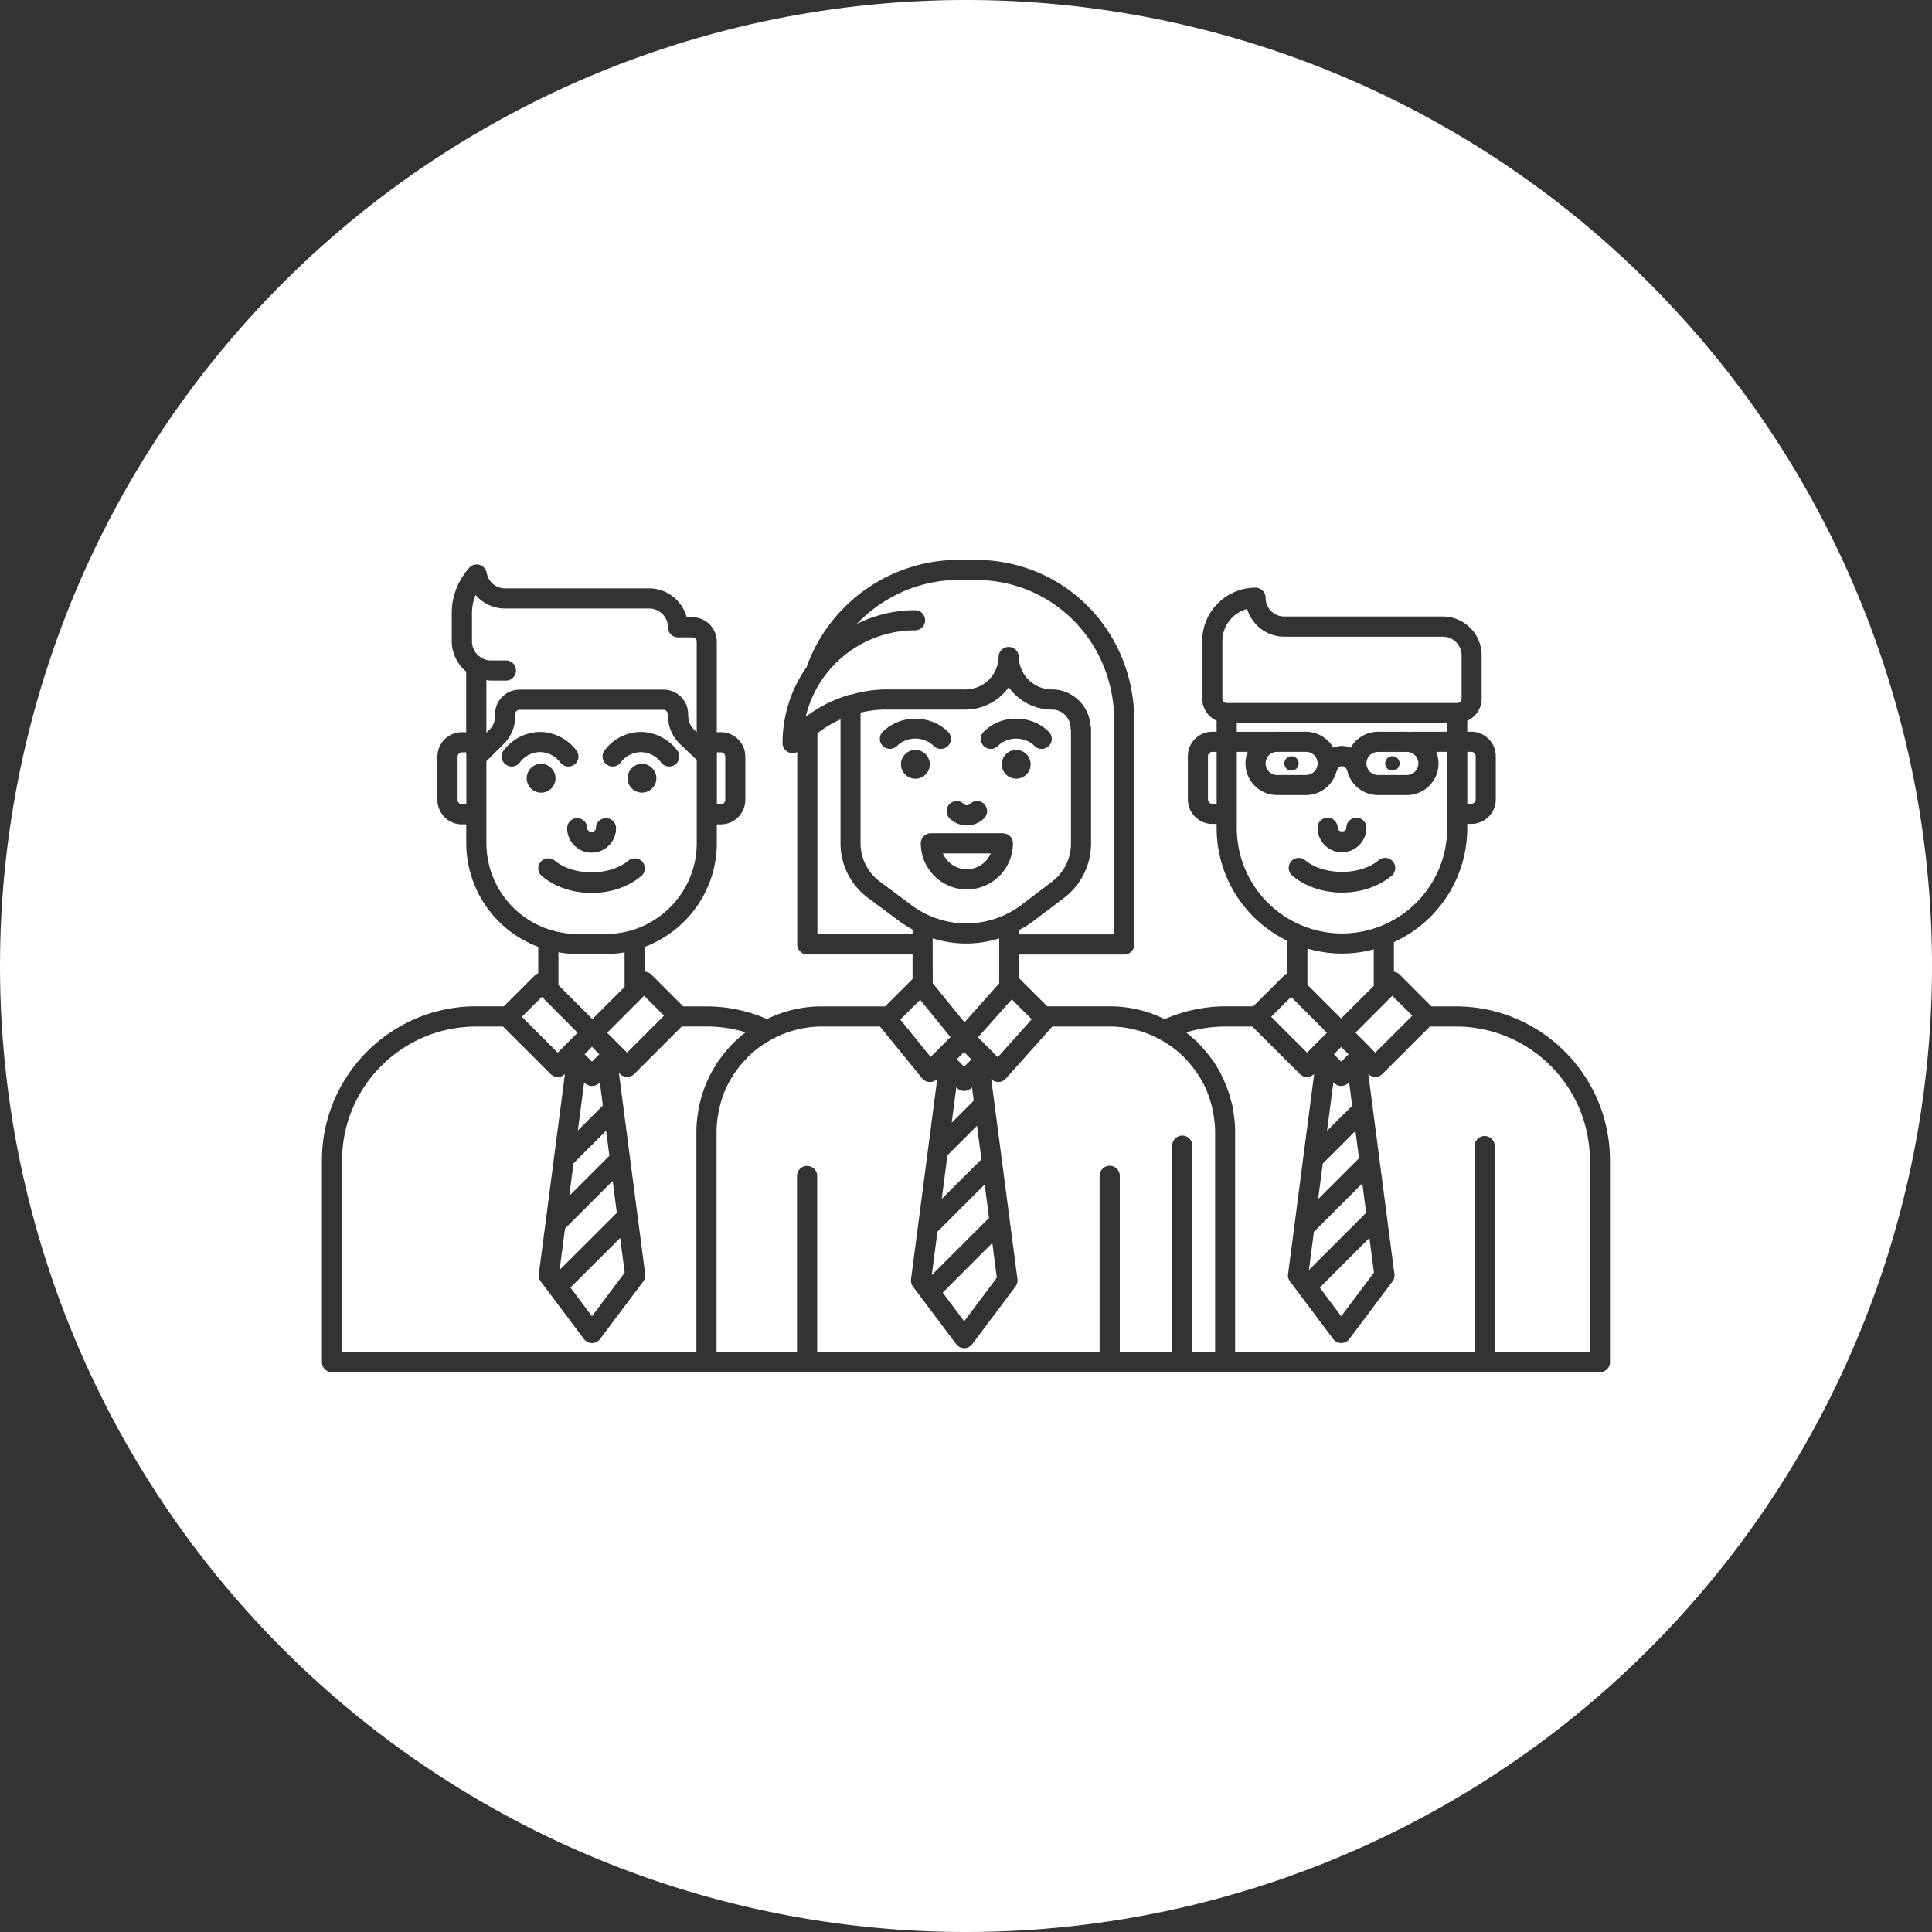 <svg xmlns="http://www.w3.org/2000/svg" width="100" height="100" viewBox="0 0 100 100">
    <rect x="0" y="0" width="100" height="100" fill="#333333" stroke="none"/>
    <path fill="#FFF" fill-rule="evenodd" d="M50 0a50 50 0 1 0 .001 100A50 50 0 0 0 50 0zm-.383 28.977h.86c4.617 0 8.234 3.668 8.234 8.348v11.559c0 .285-.234.52-.52.52h-5.43v1.241l1.446 1.442h3.238c1.02 0 1.98.242 2.84.664a7.887 7.887 0 0 1 3.145-.664h1.41c.008 0 .012.004.02.004l1.601-1.594a.45.45 0 0 1 .172-.117v-1.684a6.481 6.481 0 0 1-3.66-5.828v-.223h-.223c-.7 0-1.266-.57-1.266-1.265V39.14c0-.699.567-1.265 1.266-1.265h.223v-.57a1.264 1.264 0 0 1-.746-1.149v-2.98a2.762 2.762 0 0 1 2.757-2.758c.29 0 .524.234.524.52 0 .535.433.972.969.972h8.203c1.109 0 2.011.902 2.011 2.012v2.238c0 .512-.308.945-.746 1.148v.567h.211c.7 0 1.266.57 1.266 1.265v2.239c0 .695-.567 1.265-1.266 1.265h-.21v.223a6.492 6.492 0 0 1-3.798 5.898v1.532c.106.015.211.058.29.136l1.652 1.657h1.265c4.399 0 7.977 3.574 7.977 7.976v10.434a.52.52 0 0 1-.52.524H17.183a.52.52 0 0 1-.52-.524V60.063c0-4.398 3.579-7.976 7.977-7.976h1.415c.007 0 .011.003.02.003l1.597-1.597a.537.537 0 0 1 .187-.117v-1.368a5.742 5.742 0 0 1-3.726-5.37v-.97h-.227c-.7 0-1.265-.57-1.265-1.269v-2.234c0-.7.566-1.266 1.265-1.266h.223V34.77c-.008-.008-.016-.02-.024-.027a2.327 2.327 0 0 1-.257-.262c-.016-.02-.032-.035-.047-.059a1.989 1.989 0 0 1-.188-.304.893.893 0 0 1-.035-.063c-.05-.11-.09-.222-.121-.343l-.024-.067a1.994 1.994 0 0 1-.05-.433v-1.493c0-.851.324-1.68.906-2.332a.53.53 0 0 1 .531-.152.535.535 0 0 1 .371.414c.082.469.48.805.953.805h7.457c.926 0 1.711.636 1.942 1.492h.293c.699 0 1.265.57 1.265 1.27v4.683h.211c.7 0 1.266.566 1.266 1.266v2.234c0 .7-.567 1.27-1.266 1.27h-.21v.968c0 2.461-1.56 4.559-3.735 5.375v1.281c.125.008.25.051.34.141l1.656 1.656h1.207a7.89 7.89 0 0 1 3.133.657 6.419 6.419 0 0 1 2.828-.657h3.285l1.418-1.418v-1.27h-5.45a.52.52 0 0 1-.519-.519v-9.96a.516.516 0 0 1-.418.03.522.522 0 0 1-.343-.488c0-1.457.46-2.824 1.261-3.96.004-.016 0-.032.008-.051a8.377 8.377 0 0 1 7.844-5.477zm0 1.04c-2.031 0-3.918.866-5.273 2.276a6.901 6.901 0 0 1 3.02-.71c.288 0 .519.234.519.523a.52.52 0 0 1-.52.52 5.82 5.82 0 0 0-5.66 4.476 6.853 6.853 0 0 1 2.094-1.086.553.553 0 0 1 .227-.055 6.823 6.823 0 0 1 1.847-.277h4.102c.945 0 1.715-.77 1.715-1.715a.523.523 0 0 1 1.043 0c0 .946.77 1.715 1.714 1.715a2.01 2.01 0 0 1 1.997 1.856.53.53 0 0 1 .03.16v5.972a3.53 3.53 0 0 1-1.386 2.793l-1.605 1.215c-.23.176-.473.32-.72.453v.23h4.911V37.326c0-4.098-3.164-7.309-7.195-7.309h-.86zm-25 .776c-.12.297-.187.61-.187.93v1.492c0 .118.027.227.066.332.012.028.024.051.035.078.043.086.094.168.157.239.027.027.058.05.09.078a.955.955 0 0 0 .62.242h.747a.523.523 0 1 1 0 1.043h-.747c-.078 0-.148-.016-.222-.027v2.726l.168-.164a.99.99 0 0 0 .281-.687v-.114c0-.699.57-1.265 1.266-1.265h7.457c.699 0 1.27.566 1.27 1.265 0 .356.108.61.3.793l.144.141v-4.68a.223.223 0 0 0-.222-.226h-.746a.52.52 0 0 1-.52-.524.974.974 0 0 0-.973-.968h-7.457c-.605 0-1.156-.27-1.527-.704zm39.934.727a1.723 1.723 0 0 0-1.281 1.66v2.98c0 .126.102.227.227.227h11.93a.227.227 0 0 0 .226-.226v-2.239a.972.972 0 0 0-.973-.968h-8.203c-.91 0-1.675-.606-1.925-1.434zm-12.34 4.05a2.759 2.759 0 0 1-2.238 1.157H45.87a5.74 5.74 0 0 0-1.324.156h-.004v6.774c0 .773.375 1.511.996 1.972l1.672 1.243a4.729 4.729 0 0 0 5.64-.02l1.606-1.219c.61-.46.977-1.195.977-1.96v-5.895c-.004-.028-.02-.051-.02-.078 0-.54-.43-.973-.965-.973-.921 0-1.738-.46-2.238-1.156zm-25.32 1.169a.223.223 0 0 0-.222.226v.114c0 .535-.211 1.043-.59 1.422l-.903.898v4.242a4.705 4.705 0 0 0 4.696 4.7h1.492c2.59 0 4.699-2.11 4.699-4.7v-4.308l-.863-.817a2.021 2.021 0 0 1-.625-1.46c0-.216-.106-.317-.227-.317h-7.457zm25.707.457c.617 0 1.238.23 1.688.68a.519.519 0 0 1-.368.886.504.504 0 0 1-.37-.152c-.508-.504-1.391-.508-1.899 0a.515.515 0 0 1-.734 0 .519.519 0 0 1 0-.734 2.365 2.365 0 0 1 1.683-.68zm-5.219.004c.618 0 1.239.226 1.688.676a.519.519 0 0 1 0 .734.523.523 0 0 1-.738 0c-.508-.508-1.391-.508-1.899 0a.527.527 0 0 1-.738 0 .519.519 0 0 1 0-.734 2.394 2.394 0 0 1 1.687-.676zm-3.875.035a5.887 5.887 0 0 0-1.195.719V48.36h4.926v-.25a6.085 6.085 0 0 1-.645-.399l-1.675-1.246a3.515 3.515 0 0 1-1.41-2.809v-6.421zm20.512.191v.45H67.598a1.64 1.64 0 0 1 1.415.824c.14-.055.292-.09.453-.09.156 0 .304.035.445.09a1.627 1.627 0 0 1 1.414-.824h1.492c.051 0 .102.011.153.015.027-.004.05-.015.082-.015h1.851v-.45H64.016zm-36.062.461h.079a2.414 2.414 0 0 1 1.804.957.523.523 0 0 1-.105.73.527.527 0 0 1-.73-.105 1.338 1.338 0 0 0-1.048-.543c-.418.008-.8.207-1.05.54a.518.518 0 0 1-.727.105.519.519 0 0 1-.11-.727 2.41 2.41 0 0 1 1.81-.957h.077zm5.22 0h.077c.711.035 1.38.387 1.805.957a.523.523 0 0 1-.105.73.529.529 0 0 1-.73-.105 1.323 1.323 0 0 0-1.048-.539 1.33 1.33 0 0 0-1.05.54.517.517 0 0 1-.727.1.518.518 0 0 1-.106-.726 2.359 2.359 0 0 1 1.805-.957h.078zm14.206.926a.75.75 0 0 1 .746.75c0 .41-.336.742-.746.742a.743.743 0 0 1-.746-.742.75.75 0 0 1 .746-.75zm5.219 0a.75.75 0 0 1 .746.75c0 .41-.336.742-.746.742a.743.743 0 0 1-.746-.742.75.75 0 0 1 .746-.75zm10.152.102a.23.23 0 0 0-.227.226v2.238a.23.23 0 0 0 .227.227h.223v-2.691h-.223zm1.266 0v3.953a5.456 5.456 0 0 0 5.445 5.449 5.453 5.453 0 0 0 5.445-5.45v-3.952h-.566a1.7 1.7 0 0 1 .117.601 1.64 1.64 0 0 1-1.64 1.637h-1.493c-.77 0-1.418-.535-1.59-1.258 0-.004-.004-.008-.004-.012-.128-.336-.457-.257-.527-.004-.004.024-.023.043-.031.063a1.635 1.635 0 0 1-1.574 1.21h-1.493a1.64 1.64 0 0 1-1.64-1.636c0-.215.043-.414.117-.601h-.566zm2.09 0a.6.6 0 0 0 0 1.2l1.492-.001a.6.6 0 0 0 0-1.2h-1.493zm9.84 0v2.691h.206a.23.23 0 0 0 .227-.227v-2.238a.23.23 0 0 0-.227-.226h-.207zm-4.622.003a.598.598 0 1 0 0 1.196h1.492a.6.6 0 0 0 .598-.598.6.6 0 0 0-.598-.598h-1.492zm-47.414.024a.227.227 0 0 0-.226.226v2.235c0 .125.101.226.226.226h.227v-2.441c0-.004-.004-.008-.004-.008v-.238h-.223zm13.195 0v2.687h.211a.226.226 0 0 0 .223-.226v-2.235a.226.226 0 0 0-.223-.226h-.21zm29.746.2a.372.372 0 1 1-.266.637.37.37 0 0 1 0-.528c.07-.07.165-.11.266-.11zm5.215 0a.372.372 0 0 1 .266.636.372.372 0 1 1-.528-.527.37.37 0 0 1 .262-.11zm-44.06.394a.749.749 0 0 1 .747.746.746.746 0 1 1-.746-.746zm5.22 0a.749.749 0 0 1 .746.746.744.744 0 1 1-1.488 0c0-.41.332-.742.742-.746zm16.289 1.925c.133 0 .265.051.367.153a.223.223 0 0 0 .16.066.223.223 0 0 0 .16-.066.519.519 0 0 1 .735 0 .523.523 0 0 1 0 .738 1.262 1.262 0 0 1-1.79 0 .523.523 0 0 1 .368-.89zm19.199.864c.289 0 .52.234.52.52 0 .25.452.25.452 0a.52.52 0 1 1 1.04 0c0 .699-.57 1.269-1.266 1.269-.7 0-1.266-.57-1.266-1.27 0-.285.235-.52.52-.52zm-38.84.023c.289 0 .52.23.52.52 0 .246.448.246.448 0 0-.29.235-.52.524-.52.285 0 .52.23.52.52a1.265 1.265 0 1 1-2.531 0c0-.29.23-.52.519-.52zm18.305.781h3.726c.29 0 .524.235.524.52a2.389 2.389 0 0 1-2.387 2.387 2.388 2.388 0 0 1-2.383-2.387c0-.285.23-.52.52-.52zm.625 1.043a1.346 1.346 0 0 0 2.476 0h-2.476zm18.37.235a.524.524 0 0 1 .38.117c.964.805 2.843.805 3.808 0a.521.521 0 0 1 .735.07.525.525 0 0 1-.067.735c-.676.562-1.59.87-2.57.87-.98 0-1.895-.312-2.57-.87a.521.521 0 0 1-.067-.735.502.502 0 0 1 .352-.187zm-38.84.023a.524.524 0 0 1 .38.117c.964.805 2.843.805 3.808 0a.53.53 0 0 1 .735.067.521.521 0 0 1-.07.734c-.677.563-1.59.871-2.567.871-.98 0-1.895-.308-2.57-.87a.517.517 0 0 1-.067-.735.512.512 0 0 1 .352-.184zm19.939 4.137l.004 2.324 1.644 2.024 1.797-2.02v-2.324a5.763 5.763 0 0 1-1.703.265c-.59 0-1.176-.093-1.742-.269zm19.398.531v1.871l1.746 1.746 1.687-1.687v-1.89a6.35 6.35 0 0 1-1.644.218 6.452 6.452 0 0 1-1.79-.258zm-38.766.192v1.699l1.757 1.758 1.665-1.664v-1.79a6.02 6.02 0 0 1-.961.086h-1.493c-.332 0-.652-.035-.968-.09zm4.433 2.25l-1.914 1.914 1.031 1.03 1.914-1.913-1.03-1.031zm38.727 0l-.07.074h-.004L70.16 53.45l.75.75c.012.011.016.023.024.035l.25.25 1.918-1.914-1.036-1.031zm-44.02.058l-1.035 1.031 1.856 1.856 1.03-1.031-1.85-1.856zm38.781 0l-1.03 1.031 1.855 1.856.285-.285v-.004l.746-.742-1.856-1.856zm-14.457.13l-1.75 1.964.774.77c.008.007.015.023.023.035l.227.226 1.758-1.965-1.032-1.03zm-4.742.019l-1.027 1.027 1.57 1.934 1.027-1.028-1.57-1.933zm-12.34 1.382l-2.46 2.461a.52.52 0 0 1-.735 0l-.059-.058 1.36 10.414a.505.505 0 0 1-.098.379l-2.238 2.984a.52.52 0 0 1-.832 0l-2.239-2.984a.505.505 0 0 1-.097-.38l1.351-10.358-.004.004a.52.52 0 0 1-.738 0l-2.46-2.457h-1.395c-3.825 0-6.938 3.11-6.938 6.933v9.918h18.34v-11.41c0-.242.016-.476.043-.71.008-.075.024-.145.031-.22.024-.16.051-.32.086-.48l.063-.25a6.407 6.407 0 0 1 .379-1.05c.043-.094.086-.188.136-.278.055-.11.118-.215.18-.32.055-.094.11-.188.168-.278.067-.097.137-.191.207-.28a5.82 5.82 0 0 1 .39-.481c.079-.086.157-.172.24-.254.077-.078.163-.149.245-.227.09-.078.18-.16.274-.234.035-.028.062-.055.097-.082-.652-.2-1.328-.301-2.011-.301h-1.286zm7.246.004a5.399 5.399 0 0 0-2.918.864c-.058.035-.12.07-.176.109-.261.18-.507.379-.73.602-.027.027-.05.058-.078.09-.2.199-.375.417-.54.644-.038.055-.081.113-.116.168a5.422 5.422 0 0 0-.454.84c-.007.015-.011.035-.02.054-.112.274-.198.559-.265.852a5.5 5.5 0 0 0-.05.246 5.298 5.298 0 0 0-.098.973v11.41h4.164v-9.153a.523.523 0 0 1 1.043 0v9.153h14.62v-9.153a.523.523 0 0 1 1.044 0v9.153h2.715V59.32a.52.52 0 1 1 1.039 0v10.66h1.18V58.575c0-.336-.044-.656-.098-.977-.016-.082-.035-.16-.051-.242a5.641 5.641 0 0 0-.27-.86c-.007-.015-.007-.03-.015-.046a5.129 5.129 0 0 0-.457-.84c-.035-.055-.078-.11-.117-.164a5.19 5.19 0 0 0-.543-.66c-.024-.024-.043-.051-.07-.075a4.96 4.96 0 0 0-.735-.605c-.055-.039-.11-.07-.168-.11a5.422 5.422 0 0 0-2.922-.863h-2.98l-2.41 2.7a.521.521 0 0 1-.376.171h-.011a.525.525 0 0 1-.364-.148l1.356 10.352a.535.535 0 0 1-.102.383l-2.238 2.98a.53.53 0 0 1-.414.211.531.531 0 0 1-.418-.21l-2.238-2.981a.514.514 0 0 1-.098-.383l1.356-10.363-.008.008a.52.52 0 0 1-.367.152h-.028a.528.528 0 0 1-.379-.191l-2.18-2.68h-3.015zm20.891 0a6.81 6.81 0 0 0-2.023.305c.031.023.062.055.094.082.09.07.171.149.257.223.09.078.176.152.262.238.07.07.137.148.203.223.153.164.297.336.43.515.066.09.133.176.195.27.059.094.113.187.172.281.063.106.121.207.18.316.047.094.09.188.133.282.054.117.105.238.156.363.031.09.066.176.097.27.047.132.086.273.122.414.023.082.05.168.07.25.035.16.058.32.082.48a6.096 6.096 0 0 1 .074.93v11.41h12.398V59.32c0-.29.23-.52.52-.52.289 0 .52.23.52.52v10.664h4.925v-9.918a6.94 6.94 0 0 0-6.934-6.934h-1.347l-2.457 2.457a.523.523 0 0 1-.73.004l1.35 10.352a.505.505 0 0 1-.097.379l-2.238 2.984a.527.527 0 0 1-.418.207.526.526 0 0 1-.414-.207l-2.238-2.984a.505.505 0 0 1-.098-.379l.773-5.93c0-.047.008-.086.016-.129l.562-4.3-.003.004a.523.523 0 0 1-.739 0l-2.46-2.457h-1.395zM30.64 54.184l-.383.383.383.383.383-.383-.383-.383zm38.777.008l-.375.375.38.383.378-.38-.383-.378zm-19.52.262l-.27.27-.1.105.378.383.375-.375-.383-.383zm-19.66 1.562l-.328 2.5 1.297-1.297-.16-1.203-.035.04a.52.52 0 0 1-.738 0l-.036-.04zm38.781 0l-.332 2.516 1.301-1.297-.156-1.219-.04.04a.523.523 0 0 1-.738 0l-.035-.04zm-19.52.262l-.238 1.832 1.14-1.14-.09-.692-.034.039a.527.527 0 0 1-.739 0l-.039-.04zm1.07 1.992l-1.53 1.531-.294 2.254 2.055-2.05-.23-1.735zm-19.195.254l-1.687 1.688-.219 1.683 2.074-2.074-.168-1.297zm38.785.012l-1.69 1.691-.243 1.84 2.117-2.117-.184-1.414zm-38.445 2.586l-2.468 2.468-.282 2.145 2.93-2.926c.012-.012.024-.015.035-.027l-.215-1.66zm38.801.132l-2.507 2.504-.258 1.977 2.926-2.926c.011-.012.027-.015.039-.027l-.2-1.528zm-19.547.055l-2.445 2.442-.293 2.246 2.93-2.926c.012-.012.023-.016.035-.024l-.227-1.738zM32.1 64.075l-2.574 2.57 1.114 1.484 1.695-2.257-.235-1.797zm38.781 0l-2.57 2.57 1.11 1.484 1.695-2.257-.235-1.797zm-19.52.261l-2.566 2.57 1.11 1.485 1.69-2.258-.234-1.797z"/>
</svg>
